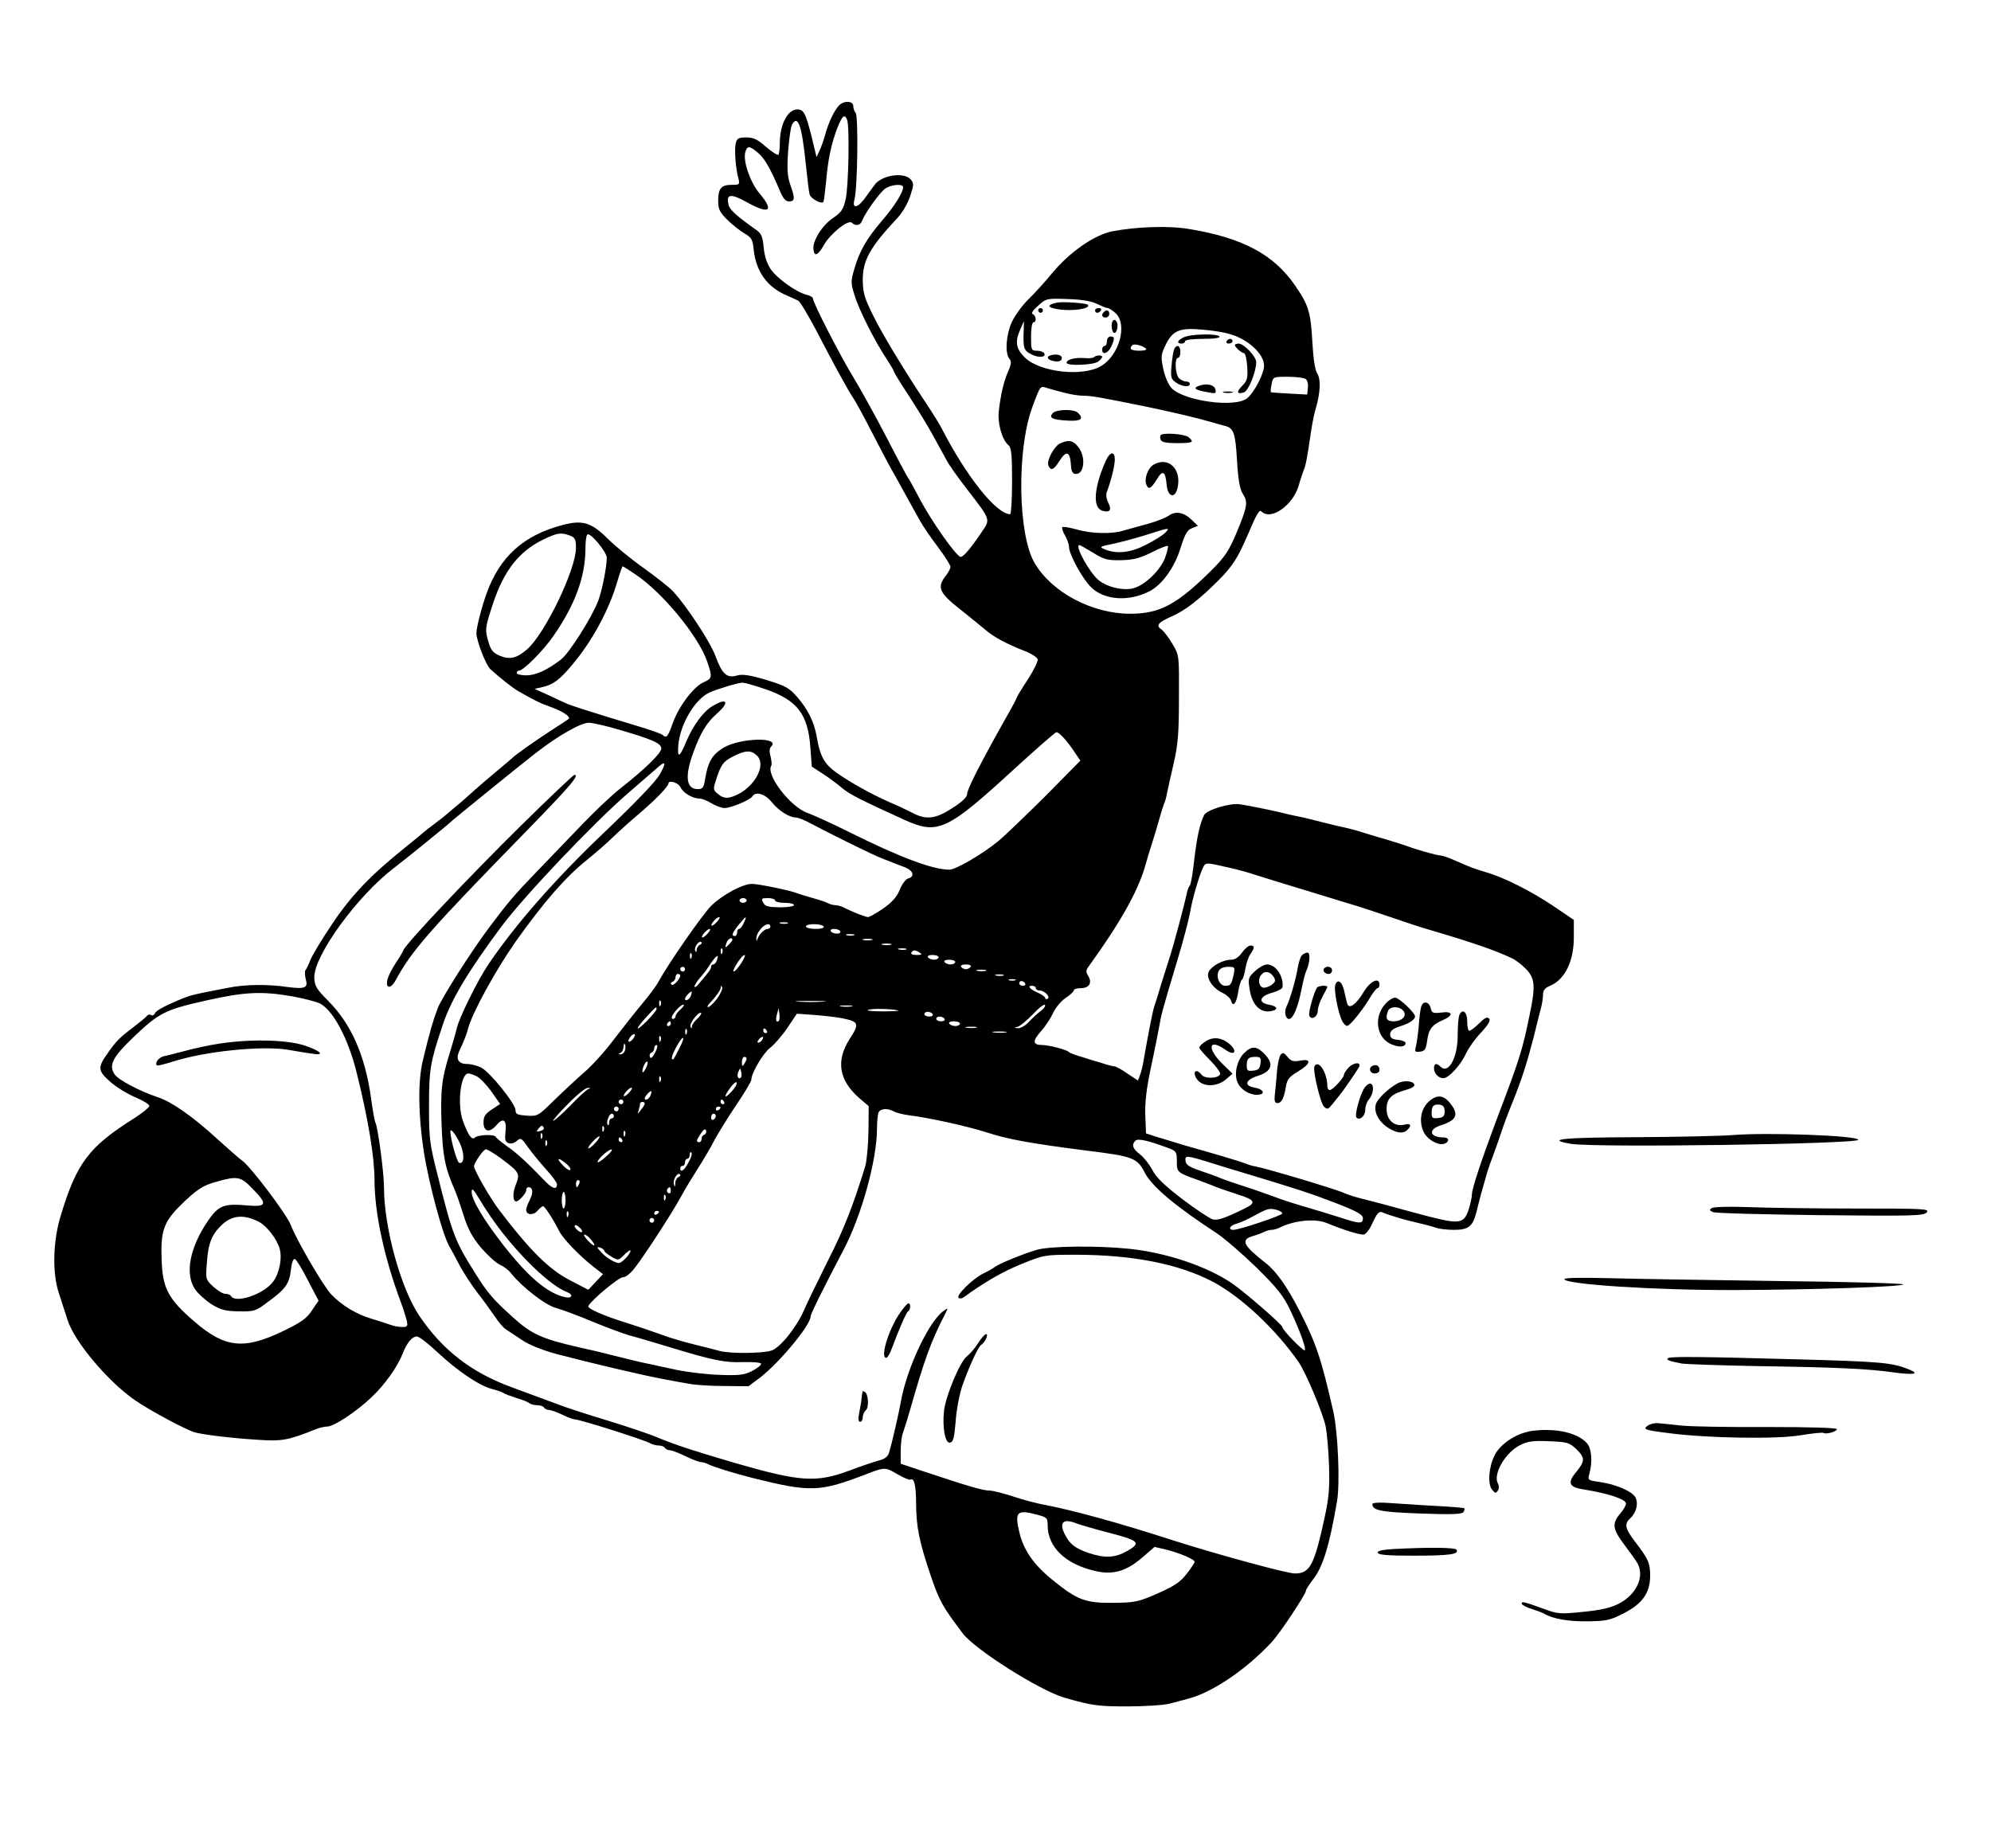 <?xml version="1.0" standalone="no"?>
<!DOCTYPE svg PUBLIC "-//W3C//DTD SVG 20010904//EN"
 "http://www.w3.org/TR/2001/REC-SVG-20010904/DTD/svg10.dtd">
<svg version="1.0" xmlns="http://www.w3.org/2000/svg"
 width="840pt" height="780pt" viewBox="0 0 840 780"
 preserveAspectRatio="xMidYMid meet">

<g
transform="translate(0,780) scale(0.1,-0.1)"
fill="#000000" stroke="none">
<path d="M3538 7353 c-21 -24 -42 -69 -57 -123 -7 -25 -18 -56 -25 -69 l-11
-24 -7 29 c-35 147 -43 169 -69 172 -43 5 -79 -59 -79 -143 0 -23 -3 -45 -6
-48 -4 -3 -27 12 -52 33 -36 32 -53 40 -83 40 -33 0 -40 -4 -45 -25 -6 -26 -1
-102 11 -147 7 -27 5 -28 -27 -28 -45 0 -58 -15 -58 -67 0 -36 6 -48 38 -80
21 -21 54 -47 73 -58 30 -18 35 -26 39 -70 10 -92 58 -158 140 -192 19 -9 41
-18 48 -22 7 -3 41 -60 76 -126 74 -143 133 -251 156 -285 10 -14 45 -79 79
-145 34 -66 69 -133 79 -150 9 -16 37 -66 61 -110 24 -44 53 -96 64 -115 10
-19 43 -67 73 -107 30 -40 54 -78 54 -85 0 -7 -9 -24 -20 -38 -38 -49 -28 -72
63 -143 45 -36 93 -75 107 -87 31 -27 88 -58 160 -86 30 -11 56 -28 58 -36 2
-9 -17 -47 -42 -86 -26 -39 -46 -73 -46 -75 0 -3 -17 -36 -39 -74 -115 -204
-171 -314 -171 -335 0 -12 -22 -33 -62 -58 -70 -46 -110 -51 -167 -21 -20 10
-54 27 -76 36 -77 33 -158 76 -225 120 -71 46 -89 76 -105 170 -10 58 -38 114
-82 164 -34 39 -50 47 -131 72 -72 21 -100 25 -124 18 -42 -12 -62 7 -90 84
-21 57 -120 208 -177 270 -14 16 -70 60 -124 99 -54 38 -122 94 -151 123 -72
71 -107 82 -194 59 -163 -43 -263 -133 -319 -288 -21 -59 -43 -144 -43 -168 0
-31 40 -135 59 -152 36 -33 97 -82 120 -94 74 -42 91 -50 139 -67 48 -18 81
-40 71 -49 -2 -2 -38 -26 -79 -52 -67 -44 -147 -100 -160 -114 -3 -3 -32 -27
-65 -55 -33 -27 -78 -66 -100 -86 -22 -20 -56 -50 -75 -65 -19 -16 -37 -31
-40 -34 -3 -3 -23 -19 -45 -35 -22 -17 -42 -32 -45 -35 -3 -3 -41 -35 -85 -70
-143 -115 -224 -200 -304 -320 -43 -63 -83 -131 -91 -150 -7 -19 -17 -39 -21
-44 -4 -4 -3 -21 1 -38 11 -37 -3 -43 -78 -33 -82 12 -178 11 -247 -3 -155
-30 -158 -30 -215 -54 -61 -26 -93 -44 -97 -55 -3 -7 -10 -10 -15 -7 -6 4 -13
3 -17 -2 -3 -5 -31 -28 -61 -51 -57 -43 -71 -58 -106 -108 -43 -60 -41 -74 10
-119 25 -23 73 -52 106 -66 33 -14 60 -30 60 -37 0 -6 -28 -29 -62 -51 -193
-121 -245 -190 -312 -413 -33 -108 -36 -243 -7 -328 10 -31 26 -81 36 -111 28
-91 171 -261 286 -340 61 -42 210 -122 249 -134 34 -10 155 -25 269 -32 100
-7 128 -2 244 45 15 6 37 11 48 11 28 0 123 63 187 124 57 54 109 128 132 186
17 44 39 70 59 70 9 0 47 -29 84 -64 85 -80 178 -143 231 -157 23 -6 46 -14
51 -18 6 -4 30 -13 55 -21 25 -7 49 -17 54 -22 6 -4 20 -8 32 -8 13 0 26 -4
29 -10 3 -5 13 -10 21 -10 8 0 34 -9 56 -20 23 -11 47 -20 54 -20 21 0 288
-85 316 -100 10 -6 27 -10 37 -10 11 0 23 -4 26 -10 3 -5 13 -10 21 -10 8 0
37 -11 66 -25 28 -14 58 -25 65 -25 7 0 21 -4 31 -9 21 -11 108 -38 187 -58
245 -61 282 -60 480 16 76 30 81 30 131 0 26 -15 51 -26 55 -23 16 9 24 -24
24 -101 1 -100 13 -160 62 -305 37 -108 49 -129 135 -243 51 -68 325 -241 428
-271 118 -34 144 -37 267 -37 72 0 151 5 175 11 24 6 61 16 83 22 102 27 243
123 351 239 35 38 144 202 144 217 0 5 14 26 30 47 41 52 69 142 101 330 13
75 4 288 -15 375 -51 225 -72 288 -142 426 -53 103 -99 169 -144 204 -96 75
-107 98 -54 114 16 4 37 12 46 17 10 5 25 9 33 9 8 0 23 4 33 9 62 31 149 40
199 20 73 -30 135 -49 155 -49 10 0 26 20 39 50 17 37 27 49 38 45 39 -16 101
-34 151 -45 30 -7 65 -16 78 -21 13 -5 47 -9 76 -9 61 0 80 14 95 75 5 22 15
57 20 78 6 20 15 52 20 70 4 17 18 59 31 92 12 33 28 78 35 100 7 22 27 76 45
120 40 99 62 168 90 276 11 46 25 100 30 120 6 20 10 48 10 61 0 19 8 29 30
38 62 26 100 103 100 204 l0 74 -87 59 c-94 63 -209 121 -283 142 -51 15 -66
21 -132 50 -26 12 -54 21 -62 21 -14 0 -105 26 -141 40 -11 4 -54 18 -95 30
-41 12 -86 25 -100 30 -14 5 -56 16 -95 24 -38 9 -86 21 -105 26 -19 5 -48 12
-65 15 -16 3 -48 10 -70 16 -51 12 -130 28 -175 35 -41 6 -140 -24 -150 -46
-18 -37 -30 -92 -41 -185 -6 -55 -14 -104 -18 -110 -5 -5 -11 -21 -14 -35 -10
-49 -55 -216 -69 -260 -8 -25 -25 -79 -38 -120 -12 -41 -26 -86 -31 -100 -7
-23 -26 -121 -44 -224 -3 -21 -10 -49 -15 -62 l-9 -24 -45 30 c-24 17 -49 30
-55 30 -5 0 -30 6 -53 14 -24 7 -63 19 -88 27 -25 7 -47 16 -50 19 -8 10 -85
30 -113 30 -40 0 -42 17 -5 58 18 20 41 55 51 77 10 22 33 50 52 63 19 12 35
27 35 32 0 6 14 10 30 10 36 0 49 23 31 52 -10 16 -10 23 1 38 133 184 206
314 238 420 7 25 20 70 30 100 10 30 23 75 30 100 7 25 16 54 20 65 5 11 11
31 13 45 3 14 15 70 28 125 19 83 23 130 23 280 1 179 1 180 -27 227 -15 26
-36 53 -46 61 -26 17 -16 30 43 56 57 25 115 70 201 156 55 56 78 92 118 185
40 94 50 111 60 101 39 -39 132 27 156 109 7 25 17 54 21 65 9 21 14 46 30
155 5 36 14 83 21 105 20 69 22 124 7 148 -10 14 -17 62 -21 132 -7 129 -16
158 -75 243 -89 128 -219 198 -442 235 -84 15 -221 11 -326 -9 -75 -14 -182
-88 -256 -178 -28 -34 -71 -82 -98 -108 -26 -25 -57 -68 -70 -95 -25 -53 -31
-132 -12 -156 10 -11 9 -23 -4 -53 -19 -43 -31 -94 -40 -168 -6 -52 14 -124
42 -146 11 -10 14 -42 14 -151 0 -77 -4 -139 -8 -139 -58 0 -185 159 -290 364
-8 16 -36 61 -62 100 -96 145 -186 293 -227 376 -36 73 -42 94 -43 148 0 84
30 138 148 264 19 20 42 60 52 90 16 48 16 55 2 71 -26 30 -112 20 -147 -17
-5 -6 -23 -30 -39 -53 -34 -50 -63 -59 -51 -15 13 45 17 354 5 366 -5 5 -10
18 -10 28 0 24 -42 24 -62 1z m36 -59 c11 -28 6 -281 -6 -334 -10 -44 -18 -56
-55 -81 -46 -32 -86 -97 -81 -132 4 -32 19 -25 44 19 27 48 103 109 118 94 15
-15 36 -12 43 8 13 34 76 122 99 137 27 17 74 20 74 5 0 -22 -34 -77 -86 -138
-68 -79 -98 -132 -119 -205 -16 -54 -16 -61 1 -115 18 -60 88 -198 136 -269
15 -23 28 -45 28 -48 0 -4 29 -52 65 -106 35 -54 81 -129 101 -166 21 -38 46
-84 57 -104 10 -20 50 -76 88 -125 98 -127 98 -125 63 -176 -49 -73 -79 -108
-91 -108 -17 0 -123 150 -173 245 -23 44 -45 85 -50 90 -4 6 -45 82 -90 170
-46 88 -108 201 -138 250 -57 93 -172 317 -172 335 0 5 -12 13 -27 16 -44 11
-126 70 -152 109 -16 24 -26 56 -29 91 -4 44 -10 58 -29 72 -87 62 -114 86
-119 108 -12 46 9 49 80 9 92 -51 113 -35 51 38 -39 46 -70 134 -61 173 8 30
17 30 53 0 29 -24 52 -65 92 -158 14 -35 25 -48 40 -48 25 0 26 13 5 71 -12
35 -14 65 -9 139 4 52 11 103 16 113 25 46 42 -1 59 -168 6 -60 13 -117 16
-126 5 -18 51 -42 58 -31 2 4 7 41 11 82 8 97 22 162 47 228 21 54 32 63 42
36z m1055 -777 c19 -9 39 -17 44 -17 6 0 21 -10 34 -22 51 -48 15 -178 -62
-223 -78 -46 -257 -26 -321 36 -38 37 -43 67 -19 120 l15 34 -1 -35 c-3 -80 0
-89 32 -105 31 -17 65 -13 54 5 -3 5 -17 10 -31 10 -23 0 -24 3 -24 60 0 33 4
60 10 60 14 0 12 27 -2 34 -9 3 -1 16 22 36 34 31 36 31 125 28 61 -2 101 -9
124 -21z m557 -126 c78 -21 147 -84 147 -134 0 -34 -42 -115 -72 -138 -51 -41
-268 -11 -319 44 -12 13 -28 49 -34 80 -11 52 -10 61 10 102 29 60 59 73 154
64 40 -3 91 -11 114 -18z m-351 -62 c5 -5 -6 -9 -28 -9 -35 0 -45 8 -30 23 8
8 43 -1 58 -14z m673 -128 c8 -5 12 -21 10 -37 l-3 -29 -75 4 c-41 2 -77 5
-78 6 -2 2 -1 17 3 34 6 31 7 31 68 31 34 0 68 -4 75 -9z m-1023 -57 c28 -8
66 -14 85 -14 34 0 64 -5 275 -48 100 -21 199 -44 265 -63 19 -6 45 -13 57
-16 38 -9 45 -29 52 -147 5 -83 12 -121 25 -141 22 -34 19 -53 -29 -168 -31
-73 -49 -99 -104 -154 -145 -144 -218 -183 -342 -183 -162 0 -331 90 -404 214
-70 119 -76 473 -11 654 34 93 35 94 59 86 12 -4 45 -13 72 -20z m-2081 -604
c22 -8 26 -16 26 -52 0 -91 -130 -361 -206 -428 -44 -38 -73 -45 -116 -27 -26
11 -37 23 -46 54 -17 56 -16 62 18 166 46 139 110 220 210 269 61 30 77 32
114 18z m156 -94 c0 -38 -20 -139 -36 -181 -27 -71 -123 -222 -157 -248 -60
-46 -107 -67 -147 -67 -22 0 -40 5 -40 10 0 6 5 10 10 10 18 0 101 83 144 145
91 130 136 251 136 370 0 28 3 55 8 59 11 12 82 -73 82 -98z m121 -70 c115
-77 267 -262 303 -369 22 -64 21 -70 -15 -86 -42 -18 -104 -100 -130 -171 -22
-61 -27 -67 -44 -51 -6 5 -57 23 -115 40 -166 50 -263 81 -285 90 -11 5 -47
21 -80 37 l-60 27 32 7 c46 10 74 31 125 92 86 101 158 234 193 356 10 34 20
62 22 62 2 0 26 -15 54 -34z m550 -485 c133 -46 178 -105 188 -246 l6 -80 46
-30 c25 -16 61 -43 80 -59 31 -27 85 -54 263 -135 144 -65 179 -49 473 221 89
81 165 148 170 148 12 0 44 -35 76 -83 l25 -37 -151 -153 c-84 -83 -172 -168
-197 -188 -69 -56 -178 -119 -205 -119 -70 0 -208 52 -425 160 -74 37 -152 72
-172 79 -72 24 -178 161 -154 200 3 4 1 22 -3 39 -6 20 -5 34 2 41 42 42 -128
38 -200 -4 -48 -29 -66 -59 -78 -132 -6 -37 -10 -43 -31 -43 -49 0 -56 53 -19
154 31 85 56 126 100 165 56 49 42 69 -21 30 -38 -23 -80 -81 -109 -149 -28
-68 -38 -72 -33 -13 8 87 69 191 130 220 30 14 119 41 139 42 9 1 54 -12 100
-28z m-617 -171 c141 -41 176 -57 176 -79 0 -19 -67 -85 -170 -166 -35 -27
-106 -94 -159 -149 -53 -55 -142 -148 -198 -206 -91 -94 -120 -128 -200 -235
-75 -100 -199 -295 -216 -339 -19 -50 -34 -100 -63 -221 -21 -86 -20 -229 4
-385 21 -133 79 -351 108 -400 8 -14 28 -50 43 -80 16 -30 50 -82 75 -115 26
-33 59 -79 74 -101 15 -23 36 -48 48 -55 12 -8 42 -28 68 -45 28 -19 85 -42
144 -58 144 -38 378 -93 452 -106 36 -7 85 -16 110 -20 25 -5 91 -9 147 -9
l101 -1 48 36 c83 64 214 222 214 259 0 10 59 129 136 275 78 146 144 385 144
517 0 28 3 58 6 67 7 18 36 21 65 6 10 -6 38 -13 61 -16 90 -11 256 -48 338
-75 84 -27 177 -44 410 -74 203 -25 217 -31 250 -94 30 -58 127 -140 303 -255
32 -21 107 -86 167 -144 91 -90 114 -119 144 -182 39 -82 68 -162 61 -168 -6
-6 -95 86 -95 98 0 10 -159 148 -213 185 -107 72 -277 129 -432 145 -135 14
-332 12 -390 -4 -55 -16 -156 -57 -177 -72 -7 -6 -30 -19 -51 -29 -45 -23
-114 -91 -103 -102 4 -4 13 -3 21 2 91 66 166 109 245 141 94 38 97 39 225 39
245 0 440 -39 584 -115 119 -64 263 -199 360 -338 30 -44 102 -214 114 -272 5
-25 12 -98 14 -162 3 -94 0 -137 -17 -215 -45 -209 -63 -243 -127 -243 -34 0
-334 82 -518 141 -229 74 -419 126 -540 149 -33 6 -93 22 -134 36 -40 13 -84
24 -98 24 -25 0 -85 17 -265 77 l-108 36 0 53 c0 29 4 63 9 76 5 13 18 55 29
93 62 218 90 295 149 409 14 28 14 28 -6 14 -62 -43 -156 -244 -180 -382 -9
-49 -35 -165 -50 -216 -5 -17 -18 -27 -42 -33 -19 -5 -75 -24 -126 -43 -140
-52 -207 -47 -478 31 -180 53 -249 75 -334 110 -35 15 -129 46 -210 71 -80 24
-175 55 -211 69 -36 13 -121 45 -189 70 -170 62 -292 155 -391 301 -79 116
-150 374 -150 545 0 60 -26 254 -36 271 -3 5 -12 53 -19 107 -25 177 -83 309
-179 406 -52 52 -59 65 -60 100 -2 92 182 345 336 462 46 35 231 185 238 193
6 7 303 248 364 295 89 69 186 125 220 125 15 0 74 -13 130 -30z m578 -107
c49 -44 -20 -155 -113 -178 -17 -4 -33 0 -48 13 -22 17 -23 21 -11 58 22 69
31 80 73 102 52 26 75 27 99 5z m-409 -82 c-18 -31 -104 -120 -236 -246 -203
-193 -374 -388 -486 -554 -45 -66 -125 -228 -134 -271 -3 -14 -15 -56 -27 -95
-37 -117 -42 -164 -37 -310 5 -136 15 -185 57 -280 5 -11 21 -56 35 -101 19
-61 37 -94 75 -140 28 -32 63 -64 79 -71 16 -7 37 -23 47 -36 47 -59 145 -135
191 -147 26 -7 95 -33 152 -57 58 -24 128 -50 155 -58 28 -7 105 -30 171 -50
187 -57 234 -66 312 -63 42 1 73 -2 74 -7 1 -6 -16 -19 -37 -30 -32 -17 -55
-20 -134 -17 -52 1 -135 11 -185 21 -49 11 -103 22 -120 26 -31 6 -60 13 -160
38 -33 9 -94 23 -135 32 -153 35 -198 55 -276 126 -85 77 -106 101 -161 189
-83 132 -94 161 -154 400 -37 145 -39 163 -39 302 0 156 5 186 59 346 34 103
108 226 248 414 94 126 392 440 533 561 52 45 106 92 120 104 39 36 43 27 13
-26z m88 -53 c11 -24 51 -48 81 -48 10 0 32 -9 50 -20 18 -11 43 -20 55 -20
26 0 108 34 117 49 14 23 54 11 82 -24 29 -36 74 -65 103 -65 9 0 41 -13 71
-30 72 -38 259 -131 288 -141 12 -5 32 -13 45 -18 12 -5 37 -14 55 -21 35 -14
43 -39 14 -47 -10 -2 -27 -24 -36 -48 -13 -31 -33 -53 -70 -79 -29 -20 -58
-36 -64 -36 -11 0 -66 22 -104 41 -10 5 -25 9 -33 9 -8 0 -23 4 -33 9 -9 5
-37 14 -62 21 -25 7 -55 16 -68 21 -31 12 -162 39 -190 39 -38 0 -124 -46
-171 -92 -39 -39 -185 -250 -224 -323 -9 -16 -39 -57 -67 -90 -28 -33 -81
-101 -119 -150 -37 -50 -94 -113 -126 -140 -32 -28 -89 -81 -127 -118 -68 -67
-70 -68 -116 -65 -39 3 -47 6 -47 23 0 27 -108 161 -145 180 -16 8 -43 15 -60
15 -35 0 -48 20 -33 53 22 47 32 73 38 97 19 70 118 249 203 370 117 164 207
268 297 340 37 30 89 75 114 100 26 25 74 68 106 95 64 54 124 115 125 128 0
17 41 5 51 -15z m2334 -344 c33 -8 71 -19 85 -24 14 -4 54 -17 90 -28 69 -21
275 -84 350 -107 25 -8 90 -29 145 -48 55 -19 127 -43 160 -52 170 -50 273
-85 344 -119 14 -6 40 -26 58 -44 39 -39 42 -73 17 -192 -31 -152 -41 -185
-140 -445 -63 -168 -104 -291 -104 -315 0 -14 -7 -43 -14 -65 -22 -64 -38 -64
-227 -13 -90 25 -188 51 -217 58 -29 7 -65 18 -80 25 -27 14 -325 103 -372
112 -14 2 -34 8 -45 13 -11 4 -54 18 -95 30 -41 12 -113 33 -160 46 -47 14
-103 31 -125 38 l-40 13 -3 76 c-2 54 5 113 23 199 15 68 30 146 35 173 10 56
11 62 75 275 26 85 50 178 55 205 12 73 51 199 64 207 11 7 17 6 121 -18z
m-2055 -134 c0 -5 -7 -10 -15 -10 -8 0 -15 5 -15 10 0 6 7 10 15 10 8 0 15 -4
15 -10z m120 0 c0 -5 18 -10 40 -10 22 0 40 -4 40 -9 0 -6 -27 -10 -60 -10
-49 1 -62 4 -70 20 -10 17 -7 19 20 19 16 0 30 -4 30 -10z m-245 -90 c-10 -11
-20 -18 -23 -16 -5 6 21 35 32 36 5 0 1 -9 -9 -20z m113 -5 c-6 -14 -15 -25
-20 -25 -4 0 -8 -7 -8 -15 0 -8 -4 -15 -10 -15 -16 0 -11 13 17 48 32 39 36
40 21 7z m185 -2 c-7 -2 -21 -2 -30 0 -10 3 -4 5 12 5 17 0 24 -2 18 -5z m-73
-13 c0 -5 -5 -10 -11 -10 -13 0 -34 -20 -42 -40 -5 -13 -6 -13 -6 0 -1 9 7 26
17 38 18 23 42 29 42 12z m225 0 c4 -6 -10 -10 -34 -10 -23 0 -41 5 -41 10 0
6 15 10 34 10 19 0 38 -4 41 -10z m-490 -30 c-10 -11 -20 -18 -23 -16 -5 6 21
35 32 36 5 0 1 -9 -9 -20z m560 10 c3 -5 -3 -10 -14 -10 -11 0 -23 5 -26 10
-3 6 3 10 14 10 11 0 23 -4 26 -10z m58 -17 c-7 -2 -21 -2 -30 0 -10 3 -4 5
12 5 17 0 24 -2 18 -5z m-513 -19 c0 -3 -7 -12 -15 -20 -16 -17 -18 -14 -9 10
6 15 24 23 24 10z m588 -1 c-10 -2 -26 -2 -35 0 -10 3 -2 5 17 5 19 0 27 -2
18 -5z m-725 -20 c-7 -3 -13 -12 -14 -21 0 -11 -2 -13 -6 -4 -6 15 17 46 26
36 3 -4 0 -9 -6 -11z m805 0 c-10 -2 -26 -2 -35 0 -10 3 -2 5 17 5 19 0 27 -2
18 -5z m-711 -35 c-3 -8 -6 -5 -6 6 -1 11 2 17 5 13 3 -3 4 -12 1 -19z m776
15 c-7 -2 -21 -2 -30 0 -10 3 -4 5 12 5 17 0 24 -2 18 -5z m57 -13 c12 -8 9
-10 -13 -10 -16 0 -26 4 -22 10 8 12 16 12 35 0z m-963 -22 c-3 -8 -6 -5 -6 6
-1 11 2 17 5 13 3 -3 4 -12 1 -19z m107 -12 c-3 -9 -10 -16 -15 -16 -5 0 -9
-4 -9 -10 0 -9 -6 -18 -52 -72 -10 -12 -18 -17 -18 -11 0 5 10 21 21 34 12 13
29 35 38 49 31 48 48 61 35 26z m103 -11 c-24 -37 -45 -49 -25 -13 18 31 32
47 40 48 4 0 -3 -16 -15 -35z m833 25 c0 -5 -9 -10 -19 -10 -11 0 -23 5 -26
10 -4 6 5 10 19 10 14 0 26 -4 26 -10z m70 -20 c0 -5 -9 -10 -19 -10 -11 0
-23 5 -26 10 -4 6 5 10 19 10 14 0 26 -4 26 -10z m65 -20 c-3 -5 -12 -10 -20
-10 -8 0 -17 5 -20 10 -4 6 5 10 20 10 15 0 24 -4 20 -10z m-1205 -10 c0 -5
-4 -10 -10 -10 -5 0 -10 5 -10 10 0 6 5 10 10 10 6 0 10 -4 10 -10z m1268 -7
c-10 -2 -26 -2 -35 0 -10 3 -2 5 17 5 19 0 27 -2 18 -5z m-1288 -20 c-1 -16
-30 -46 -37 -38 -5 4 -2 10 5 12 6 3 12 11 12 19 0 8 5 14 10 14 6 0 10 -3 10
-7z m1363 0 c-7 -2 -21 -2 -30 0 -10 3 -4 5 12 5 17 0 24 -2 18 -5z m50 -20
c-7 -2 -19 -2 -25 0 -7 3 -2 5 12 5 14 0 19 -2 13 -5z m42 -13 c3 -5 -1 -10
-9 -10 -9 0 -16 5 -16 10 0 6 4 10 9 10 6 0 13 -4 16 -10z m-1300 -65 c-15
-19 -32 -35 -37 -35 -5 0 -3 6 4 14 30 32 48 57 49 69 0 9 2 9 6 0 2 -7 -8
-28 -22 -48z m1345 45 c0 -5 7 -10 16 -10 21 0 47 -27 34 -35 -5 -3 -10 -2
-10 3 0 5 -14 15 -30 22 -35 15 -48 30 -26 30 9 0 16 -4 16 -10z m-1456 -34
c-6 -15 -24 -23 -24 -11 0 8 24 34 28 30 1 -1 0 -10 -4 -19z m-1679 -1 c48 -9
100 -22 115 -30 55 -28 118 -146 153 -285 50 -199 77 -363 77 -459 0 -138 40
-326 111 -516 10 -27 21 -62 25 -77 5 -25 3 -28 -19 -28 -15 0 -36 4 -49 9
-13 5 -49 16 -81 26 -62 18 -125 56 -169 102 -33 34 -148 231 -171 293 -17 45
-169 246 -205 272 -11 7 -58 49 -107 93 -101 93 -193 157 -250 175 -73 24
-167 73 -182 97 -25 38 -8 72 80 156 109 104 133 116 312 156 158 35 229 39
360 16z m1552 -37 c-3 -8 -6 -5 -6 6 -1 11 2 17 5 13 3 -3 4 -12 1 -19z m686
15 c-29 -2 -77 -2 -105 0 -29 2 -6 3 52 3 58 0 81 -1 53 -3z m917 -40 c-12 -9
-34 -29 -48 -44 -14 -16 -35 -28 -46 -28 -19 1 -19 2 -2 6 10 3 39 27 65 54
25 27 48 44 50 38 2 -6 -7 -18 -19 -26z m-1518 8 c-12 -10 -22 -23 -22 -30 0
-6 -5 -11 -11 -11 -5 0 -7 6 -3 13 13 23 37 47 47 47 6 0 0 -8 -11 -19z m721
12 c-13 -2 -33 -2 -45 0 -13 2 -3 4 22 4 25 0 35 -2 23 -4z m-823 -11 c0 -5
-18 -27 -40 -50 -51 -51 -53 -38 -2 17 40 44 42 45 42 33z m1020 -6 c8 -2 -21
-4 -65 -4 -44 0 -72 3 -63 6 17 7 95 5 128 -2z m-504 -44 c-11 -10 -15 4 -8
28 l7 25 3 -23 c2 -13 1 -26 -2 -30z m-344 9 c-12 -10 -22 -25 -23 -32 0 -11
-2 -11 -6 -1 -5 14 36 66 45 57 3 -3 -5 -13 -16 -24z m993 19 c3 -5 -3 -10
-14 -10 -12 0 -21 5 -21 10 0 6 6 10 14 10 8 0 18 -4 21 -10z m-382 -17 c71
-15 74 -22 32 -87 -59 -92 -46 -173 38 -248 l42 -36 -1 -107 c-1 -58 -7 -125
-14 -148 -50 -163 -90 -266 -158 -399 -42 -84 -87 -177 -100 -207 -30 -70 -99
-157 -136 -170 -36 -13 -178 -14 -220 -2 -17 5 -65 17 -106 27 -41 10 -104 28
-140 42 -36 13 -101 35 -145 49 -95 29 -168 61 -163 71 10 23 128 122 146 122
12 0 32 16 49 38 42 53 161 237 196 302 16 30 49 84 72 120 23 36 55 90 70
120 16 30 58 97 92 148 35 51 63 99 63 106 0 28 50 112 79 134 16 12 49 49 72
83 l41 61 71 -5 c40 -3 94 -9 120 -14z m432 -3 c3 -5 -3 -10 -14 -10 -12 0
-21 5 -21 10 0 6 6 10 14 10 8 0 18 -4 21 -10z m-1155 -20 c0 -5 -5 -10 -11
-10 -5 0 -7 5 -4 10 3 6 8 10 11 10 2 0 4 -4 4 -10z m1220 0 c0 -5 -9 -10 -19
-10 -11 0 -23 5 -26 10 -4 6 5 10 19 10 14 0 26 -4 26 -10z m68 -17 c-10 -2
-28 -2 -40 0 -13 2 -5 4 17 4 22 1 32 -1 23 -4z m-1221 -25 c-3 -8 -6 -5 -6 6
-1 11 2 17 5 13 3 -3 4 -12 1 -19z m338 12 c3 -5 1 -10 -4 -10 -6 0 -11 5 -11
10 0 6 2 10 4 10 3 0 8 -4 11 -10z m1008 -7 c-13 -2 -35 -2 -50 0 -16 2 -5 4
22 4 28 0 40 -2 28 -4z m-1573 -28 c-7 -9 -15 -13 -18 -10 -3 2 1 11 8 20 7 9
15 13 18 10 3 -2 -1 -11 -8 -20z m117 -7 c-3 -8 -6 -5 -6 6 -1 11 2 17 5 13 3
-3 4 -12 1 -19z m428 3 c-3 -6 -11 -11 -16 -11 -5 0 -4 6 3 14 14 16 24 13 13
-3z m-348 -33 c-27 -54 -26 -52 -32 -46 -7 7 36 88 46 88 5 0 -2 -19 -14 -42z
m-231 -13 c-3 -8 -11 -15 -18 -14 -10 0 -10 2 0 6 6 2 12 14 13 26 0 12 3 16
6 9 3 -7 2 -19 -1 -27z m128 -7 c-12 -22 -19 -28 -22 -18 -3 7 0 16 7 18 6 2
11 10 11 18 0 8 5 14 10 14 6 0 3 -15 -6 -32z m386 -25 c0 -5 -5 -15 -10 -23
-8 -12 -10 -11 -10 8 0 12 5 22 10 22 6 0 10 -3 10 -7z m-423 -37 c-7 -14 -13
-23 -15 -21 -7 6 9 45 18 45 4 0 3 -11 -3 -24z m399 -43 c-11 -11 -19 6 -11
24 8 17 8 17 12 0 3 -10 2 -21 -1 -24z m-1115 5 c13 -6 41 -35 62 -64 l37 -53
-35 -23 c-28 -19 -35 -29 -35 -55 0 -39 25 -45 53 -13 29 35 45 26 40 -23 -4
-36 -2 -45 12 -51 11 -4 25 0 35 9 17 15 20 13 48 -27 17 -24 51 -65 76 -93
25 -27 45 -55 46 -62 0 -24 -17 -21 -46 8 -81 84 -123 123 -164 151 -25 18
-46 35 -48 40 -5 12 -76 10 -89 -3 -12 -12 -28 10 -50 71 -25 68 -10 200 23
200 5 0 21 -5 35 -12z m776 -20 c-3 -8 -6 -5 -6 6 -1 11 2 17 5 13 3 -3 4 -12
1 -19z m299 -45 c-32 -34 -34 -23 -4 18 13 17 24 26 26 20 2 -6 -8 -23 -22
-38z m-606 10 c-7 -3 -42 -35 -75 -70 -34 -34 -66 -63 -71 -63 -4 0 23 32 61
70 38 39 76 70 85 69 13 0 13 -1 0 -6z m175 -13 c-10 -11 -20 -18 -23 -16 -5
6 21 35 32 36 5 0 1 -9 -9 -20z m89 -14 c-6 -15 -24 -23 -24 -11 0 8 24 34 28
30 1 -1 0 -10 -4 -19z m-114 -26 c0 -5 -4 -10 -10 -10 -5 0 -10 5 -10 10 0 6
5 10 10 10 6 0 10 -4 10 -10z m425 0 c3 -5 1 -10 -4 -10 -6 0 -11 5 -11 10 0
6 2 10 4 10 3 0 8 -4 11 -10z m-335 -7 c0 -5 -8 -17 -17 -28 -14 -18 -15 -18
-9 -2 3 10 6 23 6 28 0 5 5 9 10 9 6 0 10 -3 10 -7z m-110 -23 c0 -5 -4 -10
-10 -10 -5 0 -10 5 -10 10 0 6 5 10 10 10 6 0 10 -4 10 -10z m430 6 c0 -3 -4
-8 -10 -11 -5 -3 -10 -1 -10 4 0 6 5 11 10 11 6 0 10 -2 10 -4z m-450 -36 c0
-5 -4 -10 -10 -10 -5 0 -10 -7 -10 -17 0 -9 -3 -14 -6 -10 -8 8 5 47 17 47 5
0 9 -4 9 -10z m430 1 c0 -6 -4 -13 -10 -16 -5 -3 -10 1 -10 9 0 9 5 16 10 16
6 0 10 -4 10 -9z m-726 -50 c3 -5 -3 -11 -15 -14 -16 -4 -18 -3 -8 9 13 16 16
17 23 5z m253 -13 c-3 -8 -6 -5 -6 6 -1 11 2 17 5 13 3 -3 4 -12 1 -19z m425
-16 c-7 -2 -12 -10 -12 -18 0 -8 -4 -14 -10 -14 -14 0 -13 7 7 37 11 17 19 21
22 12 2 -7 -1 -15 -7 -17z m-1031 -38 c20 -45 18 -89 -4 -81 -9 3 -35 94 -37
130 -1 20 22 -8 41 -49z m696 34 c-3 -8 -6 -5 -6 6 -1 11 2 17 5 13 3 -3 4
-12 1 -19z m-350 -10 c-3 -8 -6 -5 -6 6 -1 11 2 17 5 13 3 -3 4 -12 1 -19z
m223 -23 c-13 -14 -25 -23 -28 -21 -5 6 41 55 47 50 3 -2 -6 -15 -19 -29z
m115 15 c3 -5 1 -10 -4 -10 -6 0 -11 5 -11 10 0 6 2 10 4 10 3 0 8 -4 11 -10z
m2305 -35 c32 -12 35 -16 35 -55 0 -47 0 -48 90 -80 33 -12 69 -26 80 -31 11
-4 51 -18 88 -30 74 -23 79 -35 26 -60 -81 -40 -112 -50 -132 -45 -12 3 -70
41 -128 85 -78 60 -111 92 -128 125 -13 24 -36 53 -52 65 -30 23 -36 40 -19
57 11 11 53 1 140 -31z m-2623 13 c-3 -8 -6 -5 -6 6 -1 11 2 17 5 13 3 -3 4
-12 1 -19z m-194 -56 c79 -59 82 -64 63 -112 -14 -35 -13 -70 2 -70 11 0 42
34 42 47 0 7 4 13 9 13 19 0 22 -21 7 -52 -9 -17 -16 -37 -16 -43 0 -23 30
-25 47 -5 10 11 21 20 24 20 7 0 43 -55 68 -105 17 -33 84 -103 145 -151 l40
-31 -31 -33 -31 -33 -73 38 c-91 46 -171 125 -304 300 -36 47 -105 167 -105
183 0 15 40 72 50 72 6 0 34 -17 63 -38z m446 9 c-18 -17 -35 -28 -37 -26 -7
7 43 54 57 54 7 1 -1 -12 -20 -28z m346 -26 c-17 -34 -35 -46 -35 -25 0 6 5
10 10 10 6 0 10 7 10 15 0 8 5 15 10 15 6 0 10 8 10 17 0 9 3 13 7 9 4 -4 -1
-22 -12 -41z m2193 1 c42 -13 109 -34 147 -45 226 -68 281 -86 388 -127 93
-36 117 -50 117 -65 0 -25 -14 -24 -102 5 -40 13 -107 33 -148 45 -41 12 -97
30 -125 41 -27 10 -86 31 -130 45 -44 14 -89 30 -100 35 -11 5 -47 18 -80 29
-45 15 -61 25 -63 40 -4 26 2 26 96 -3z m-2709 -7 c13 -11 21 -23 17 -26 -4
-4 -18 5 -32 20 -29 31 -20 35 15 6z m474 -56 c-7 -3 -14 -14 -14 -26 -1 -18
-2 -19 -6 -4 -5 19 16 52 26 41 3 -4 0 -9 -6 -11z m-1798 -49 c65 -66 61 -78
-22 -71 -98 9 -121 0 -165 -64 -78 -114 -99 -225 -55 -290 12 -18 44 -46 69
-63 40 -24 59 -29 116 -30 63 -1 71 1 117 36 79 57 95 79 102 137 3 31 10 50
17 48 6 -2 31 -42 55 -90 l45 -86 -28 -41 c-22 -34 -45 -50 -121 -87 -166 -80
-246 -72 -376 41 -108 93 -133 139 -137 256 -5 122 8 162 76 230 71 70 97 88
159 104 85 24 99 21 148 -30z m1379 21 c-4 -8 -8 -15 -10 -15 -2 0 -4 7 -4 15
0 8 4 15 10 15 5 0 7 -7 4 -15z m-358 -162 c100 -139 235 -269 307 -296 28
-11 20 -28 -10 -21 -74 17 -154 85 -259 219 -83 107 -134 192 -134 224 0 20 6
15 33 -30 18 -30 46 -73 63 -96z m744 131 c0 -8 -5 -12 -10 -9 -6 4 -8 11 -5
16 9 14 15 11 15 -7z m-444 -39 c0 -19 -4 -35 -8 -35 -4 0 -8 16 -8 35 0 19 4
35 8 35 4 0 8 -16 8 -35z m421 3 c-3 -8 -6 -5 -6 6 -1 11 2 17 5 13 3 -3 4
-12 1 -19z m2581 -44 c12 -4 22 -10 22 -15 0 -8 -181 -69 -206 -69 -25 0 -15
19 13 26 15 4 49 19 77 35 56 30 61 31 94 23z m-2991 -26 c-3 -8 -6 -5 -6 6
-1 11 2 17 5 13 3 -3 4 -12 1 -19z m383 18 c0 -3 -4 -8 -10 -11 -5 -3 -10 -1
-10 4 0 6 5 11 10 11 6 0 10 -2 10 -4z m-1688 -42 c34 -18 76 -72 88 -114 11
-40 -1 -103 -28 -139 -38 -52 -157 -93 -177 -61 -3 6 -14 10 -25 10 -10 0 -32
14 -50 30 -32 30 -33 31 -27 103 5 79 21 119 64 159 43 40 92 44 155 12z
m1668 6 c0 -5 -4 -10 -10 -10 -5 0 -10 5 -10 10 0 6 5 10 10 10 6 0 10 -4 10
-10z m-310 -35 c7 -8 8 -15 2 -15 -5 0 -15 7 -22 15 -7 8 -8 15 -2 15 5 0 15
-7 22 -15z m43 -46 c26 -30 15 -34 -13 -4 -13 14 -19 25 -14 25 5 0 18 -9 27
-21z m57 -48 c0 -4 13 -14 29 -24 29 -17 30 -17 55 8 14 14 26 22 26 17 0 -14
-36 -52 -49 -52 -16 0 -53 22 -73 44 -22 23 -22 27 -3 20 8 -4 15 -9 15 -13z
m1825 -1113 c42 -11 45 -14 45 -45 0 -91 74 -163 198 -192 76 -19 134 -2 201
56 l52 45 47 -11 c57 -14 122 -41 122 -52 0 -4 -15 -27 -33 -50 -26 -34 -50
-51 -122 -83 -85 -37 -96 -39 -190 -40 -117 -1 -150 12 -255 97 -79 64 -121
125 -139 199 -21 88 -11 99 74 76z m167 -37 c13 -5 70 -22 128 -37 136 -35
146 -44 88 -78 -52 -30 -94 -33 -164 -10 -56 19 -80 37 -100 76 -28 53 -9 72
48 49z"/>
<path d="M4460 6523 c-45 -9 -43 -21 4 -28 61 -10 142 3 125 19 -8 7 -104 14
-129 9z"/>
<path d="M4380 6490 c0 -5 5 -10 10 -10 6 0 10 5 10 10 0 6 -4 10 -10 10 -5 0
-10 -4 -10 -10z"/>
<path d="M4620 6490 c0 -5 4 -10 9 -10 6 0 13 5 16 10 3 6 -1 10 -9 10 -9 0
-16 -4 -16 -10z"/>
<path d="M4657 6483 c-12 -11 -8 -23 8 -23 8 0 15 7 15 15 0 16 -12 20 -23 8z"/>
<path d="M4690 6426 c0 -14 4 -27 9 -30 10 -7 20 23 14 42 -8 21 -23 13 -23
-12z"/>
<path d="M4670 6360 c0 -11 -4 -20 -10 -20 -5 0 -10 -7 -10 -15 0 -25 24 -17
38 12 16 35 15 43 -3 43 -8 0 -15 -9 -15 -20z"/>
<path d="M4438 6302 c-25 -5 -22 -19 4 -25 23 -6 38 -1 38 13 0 11 -21 17 -42
12z"/>
<path d="M4616 6293 c-4 -4 -22 -6 -41 -4 -40 3 -75 -6 -75 -20 0 -14 113 -10
133 5 9 7 17 16 17 20 0 8 -25 8 -34 -1z"/>
<path d="M4993 6376 c-26 -12 -30 -26 -8 -26 8 0 15 5 15 10 0 6 32 10 76 10
47 0 73 4 69 10 -8 13 -124 11 -152 -4z"/>
<path d="M5175 6360 c-3 -5 1 -10 9 -10 9 0 16 5 16 10 0 6 -4 10 -9 10 -6 0
-13 -4 -16 -10z"/>
<path d="M5210 6344 c0 -9 28 -34 38 -34 6 0 12 -26 14 -57 3 -49 0 -60 -21
-81 -26 -26 -23 -37 7 -28 19 6 52 87 52 128 0 23 -52 78 -74 78 -9 0 -16 -3
-16 -6z"/>
<path d="M4955 6329 c-4 -6 -9 -36 -12 -68 -5 -53 -3 -60 18 -75 26 -18 59
-21 59 -6 0 6 -7 10 -16 10 -8 0 -22 6 -30 14 -16 16 -19 86 -4 86 6 0 10 11
10 25 0 26 -14 33 -25 14z"/>
<path d="M5056 6171 c-24 -9 -13 -17 38 -26 34 -7 38 -6 34 11 -4 21 -40 28
-72 15z"/>
<path d="M5163 6143 c9 -2 25 -2 35 0 9 3 1 5 -18 5 -19 0 -27 -2 -17 -5z"/>
<path d="M4441 6056 c-17 -20 -2 -27 64 -31 56 -3 69 7 43 33 -17 17 -93 15
-107 -2z"/>
<path d="M4897 5964 c-3 -3 -3 -12 0 -20 4 -10 23 -14 69 -14 67 0 75 4 47 26
-18 13 -104 19 -116 8z"/>
<path d="M4475 5930 c-26 -10 -60 -72 -52 -94 10 -25 23 -19 47 19 28 45 44
40 48 -13 2 -33 7 -42 22 -42 35 0 42 73 9 114 -21 27 -39 31 -74 16z"/>
<path d="M4662 5848 c-47 -109 -52 -190 -12 -203 32 -10 42 3 26 33 -8 16 -11
34 -6 47 16 41 31 101 33 129 3 46 -21 43 -41 -6z"/>
<path d="M4867 5839 c-23 -13 -39 -56 -32 -80 9 -28 20 -23 45 17 25 43 37 36
42 -21 4 -50 33 -62 45 -18 21 81 -36 139 -100 102z"/>
<path d="M4931 5624 c-13 -9 -53 -25 -90 -35 -36 -10 -82 -23 -101 -28 -50
-16 -138 -13 -199 5 -29 8 -56 13 -59 9 -3 -3 2 -19 11 -34 9 -16 17 -38 17
-48 0 -32 57 -136 94 -172 56 -54 159 -61 246 -16 53 28 104 98 130 180 19 61
29 79 49 86 l25 10 -25 24 c-33 33 -69 40 -98 19z m-16 -73 c-11 -11 -47 -33
-80 -50 -64 -33 -122 -40 -172 -20 -27 11 -26 12 37 25 36 8 99 25 140 38 92
30 100 31 75 7z m-304 -83 c46 -29 60 -33 118 -32 52 1 79 8 130 33 35 18 66
30 68 27 3 -3 -3 -26 -12 -51 -22 -56 -91 -120 -140 -129 -43 -8 -104 7 -139
35 -39 31 -104 149 -82 149 3 0 28 -15 57 -32z"/>
<path d="M2199 4317 c-217 -214 -487 -499 -497 -527 -3 -8 -18 -33 -33 -55
-15 -23 -30 -52 -34 -67 -10 -39 12 -44 33 -7 69 128 143 212 555 634 185 190
224 236 200 235 -5 -1 -105 -96 -224 -213z"/>
<path d="M3798 2261 c-48 -68 -86 -191 -59 -191 5 0 14 15 21 33 33 88 63 158
71 163 11 6 12 34 2 34 -5 0 -20 -18 -35 -39z"/>
<path d="M4126 2131 c-14 -22 -35 -46 -47 -55 -27 -19 -88 -163 -96 -228 -8
-70 4 -140 25 -136 14 3 18 20 24 90 3 48 16 115 28 150 28 80 67 165 80 173
16 10 32 45 20 45 -5 0 -21 -18 -34 -39z"/>
<path d="M3639 1928 c0 -2 -2 -14 -4 -28 -1 -14 -6 -42 -10 -62 -5 -26 -4 -38
4 -38 6 0 11 8 11 19 0 10 6 24 13 30 14 11 11 67 -4 77 -5 3 -9 4 -10 2z"/>
<path d="M5240 3780 c-14 -20 -30 -30 -46 -30 -33 0 -81 -25 -94 -50 -14 -26
17 -72 60 -91 16 -8 31 -22 34 -32 8 -30 23 -11 30 38 4 24 11 47 15 50 5 2
11 23 15 46 4 23 13 51 21 62 19 27 19 37 1 37 -8 0 -24 -13 -36 -30z m-35
-92 c-10 -44 -13 -48 -36 -48 -24 0 -40 38 -27 63 5 10 20 17 39 17 29 0 30
-1 24 -32z"/>
<path d="M5492 3768 c-6 -7 -13 -31 -17 -53 -8 -48 -32 -132 -47 -162 -11 -23
-5 -53 11 -53 16 0 37 49 51 120 7 36 16 72 20 80 16 34 20 80 6 80 -7 0 -18
-6 -24 -12z"/>
<path d="M5295 3702 c-28 -26 -30 -31 -23 -76 9 -62 41 -98 83 -94 39 4 39 21
0 28 -48 8 -43 35 10 50 25 7 46 18 46 24 5 47 -29 96 -65 96 -12 0 -35 -13
-51 -28z m79 -25 c9 -15 7 -21 -9 -33 -11 -8 -26 -13 -35 -12 -19 4 -25 35 -9
54 15 19 38 15 53 -9z"/>
<path d="M5587 3714 c-9 -10 2 -24 19 -24 8 0 14 7 14 15 0 15 -21 21 -33 9z"/>
<path d="M5634 3645 c-8 -19 11 -118 28 -152 6 -13 16 -23 22 -22 12 0 70 73
101 127 11 17 23 32 27 32 4 0 8 7 8 15 0 33 -39 15 -66 -30 -29 -50 -61 -75
-69 -53 -3 7 -8 31 -13 52 -8 42 -28 58 -38 31z"/>
<path d="M5556 3632 c-14 -23 -37 -106 -32 -118 8 -21 36 -5 36 22 0 13 9 39
20 59 11 20 20 38 20 40 0 9 -39 5 -44 -3z"/>
<path d="M5846 3565 c-51 -55 -40 -141 20 -170 35 -16 64 -15 64 4 0 5 -15 11
-32 13 -25 2 -33 8 -33 23 0 14 11 24 39 33 42 13 66 29 66 43 0 15 -68 79
-84 79 -9 0 -28 -11 -40 -25z m74 -30 c18 -21 -4 -45 -41 -45 -29 0 -35 12
-23 44 8 20 48 21 64 1z"/>
<path d="M5996 3552 c-3 -9 -8 -45 -10 -78 -3 -33 -8 -73 -12 -88 -6 -25 -4
-27 17 -24 20 2 25 10 30 45 6 49 21 69 66 88 47 20 43 39 -6 32 -35 -4 -40
-2 -45 19 -7 28 -32 32 -40 6z"/>
<path d="M6156 3514 c-3 -9 -6 -46 -6 -83 0 -95 -39 -166 -73 -132 -16 16 -27
14 -27 -7 0 -22 19 -42 40 -42 22 0 73 56 95 104 10 22 38 62 63 88 33 36 42
52 34 60 -8 8 -19 2 -42 -21 -17 -17 -36 -31 -41 -31 -5 0 -9 18 -9 40 0 41
-21 57 -34 24z"/>
<path d="M5083 3403 c-13 -8 -23 -19 -23 -24 0 -5 21 -29 46 -54 25 -25 44
-51 42 -58 -7 -18 -63 -21 -78 -3 -7 9 -16 16 -21 16 -15 0 -10 -26 9 -43 27
-25 79 -21 113 7 l29 25 -45 44 c-65 66 -54 106 15 57 41 -29 53 -5 14 27 -33
26 -69 29 -101 6z"/>
<path d="M5248 3355 c-28 -28 -42 -84 -28 -120 12 -31 48 -55 83 -55 37 0 31
23 -9 30 -47 8 -41 33 13 50 60 19 69 51 27 93 -33 34 -54 34 -86 2z m70 -42
c-2 -22 -9 -29 -30 -31 -24 -3 -28 0 -28 21 0 30 7 37 37 37 21 0 24 -4 21
-27z"/>
<path d="M5403 3349 c-6 -8 -14 -43 -16 -79 -3 -36 -7 -78 -9 -95 -2 -20 1
-30 11 -30 18 0 28 20 36 68 5 32 14 43 51 65 55 33 59 56 9 46 -29 -5 -38 -2
-53 16 -15 18 -20 20 -29 9z"/>
<path d="M5691 3296 c-12 -12 -21 -26 -21 -32 -1 -13 -47 -64 -60 -64 -5 0
-10 7 -10 16 0 57 -37 114 -54 85 -9 -14 24 -155 40 -171 14 -13 17 -12 35 10
11 14 26 32 32 40 14 16 69 97 80 116 13 23 -21 22 -42 0z"/>
<path d="M5793 3303 c-21 -7 -15 -33 7 -33 11 0 20 6 20 14 0 18 -11 25 -27
19z"/>
<path d="M5894 3227 c-40 -23 -82 -64 -89 -86 -10 -32 10 -72 48 -98 37 -25
67 -29 85 -11 19 19 14 29 -13 22 -42 -10 -75 19 -75 66 0 44 20 64 83 81 22
6 37 15 34 22 -5 17 -48 19 -73 4z"/>
<path d="M5756 3208 c-19 -29 -42 -115 -33 -124 13 -14 37 6 37 32 0 15 7 35
15 44 19 21 24 61 8 67 -6 2 -19 -6 -27 -19z"/>
<path d="M6031 3154 c-36 -30 -46 -85 -25 -130 16 -34 63 -60 89 -50 21 8 19
26 -4 26 -59 0 -68 33 -13 51 67 21 78 45 42 91 -28 37 -56 40 -89 12z m64
-44 c0 -20 -6 -26 -27 -28 -24 -3 -28 0 -28 21 0 30 9 39 35 35 14 -2 20 -10
20 -28z"/>
<path d="M920 3395 c-41 -6 -104 -20 -140 -30 -36 -9 -75 -20 -88 -22 -22 -5
-40 -28 -30 -39 3 -2 33 5 67 16 138 44 375 68 486 50 33 -6 77 -13 98 -16 62
-11 42 11 -31 35 -78 24 -232 27 -362 6z"/>
<path d="M7310 3010 c-52 -4 -238 -8 -412 -9 -306 -1 -382 -9 -270 -28 99 -17
1212 -1 1212 17 0 18 -386 32 -530 20z"/>
<path d="M7222 2702 c-11 -7 -10 -11 5 -17 10 -5 214 -10 453 -13 392 -4 437
-3 449 12 12 15 -13 16 -300 16 -173 0 -377 3 -454 6 -80 3 -146 1 -153 -4z"/>
<path d="M6600 2402 c0 -22 384 -47 715 -46 336 1 715 14 715 24 0 4 -235 11
-522 14 -288 4 -610 9 -715 12 -122 3 -193 2 -193 -4z"/>
<path d="M7038 2069 c-11 -7 3 -13 57 -23 17 -3 161 -8 320 -11 331 -5 467
-11 578 -27 83 -11 108 -6 61 13 -72 29 -115 33 -484 43 -397 11 -520 12 -532
5z"/>
<path d="M6952 1784 c-22 -16 -15 -19 98 -33 158 -20 445 -25 545 -8 50 8 94
13 98 10 12 -7 57 6 57 16 0 6 -125 9 -292 9 -161 -1 -324 2 -363 6 -38 4 -82
9 -98 10 -15 2 -35 -3 -45 -10z"/>
<path d="M6475 1763 c-69 -6 -143 -52 -169 -104 -25 -49 -30 -120 -12 -144 13
-17 17 -18 25 -6 6 9 6 22 0 32 -20 39 32 129 93 160 34 17 55 20 124 17 76
-3 85 -6 113 -32 39 -37 39 -52 0 -99 -37 -44 -29 -63 30 -72 107 -17 181 -42
181 -60 0 -8 -11 -27 -25 -43 -35 -42 -32 -65 19 -132 24 -32 49 -67 55 -78
30 -57 -5 -131 -80 -170 -34 -17 -76 -27 -150 -34 -97 -10 -108 -9 -164 12
-86 31 -95 33 -95 23 0 -5 19 -16 43 -23 23 -8 47 -16 52 -20 35 -21 101 -33
180 -32 81 1 97 4 154 33 80 41 112 86 113 157 0 56 -7 72 -63 145 -44 58 -47
76 -20 101 25 23 34 61 21 87 -14 26 -85 56 -151 65 -49 7 -51 8 -44 33 15 51
10 109 -10 131 -38 42 -123 63 -220 53z"/>
<path d="M5790 1453 c0 -27 35 -34 203 -40 131 -5 176 -3 181 6 5 7 6 14 4 16
-2 2 -48 6 -103 9 -55 3 -142 8 -192 12 -61 5 -93 3 -93 -3z"/>
<path d="M5877 1263 c-48 -3 -67 -8 -64 -16 3 -9 46 -12 153 -12 149 0 191 6
179 25 -6 10 -113 11 -268 3z"/>
</g>
</svg>
